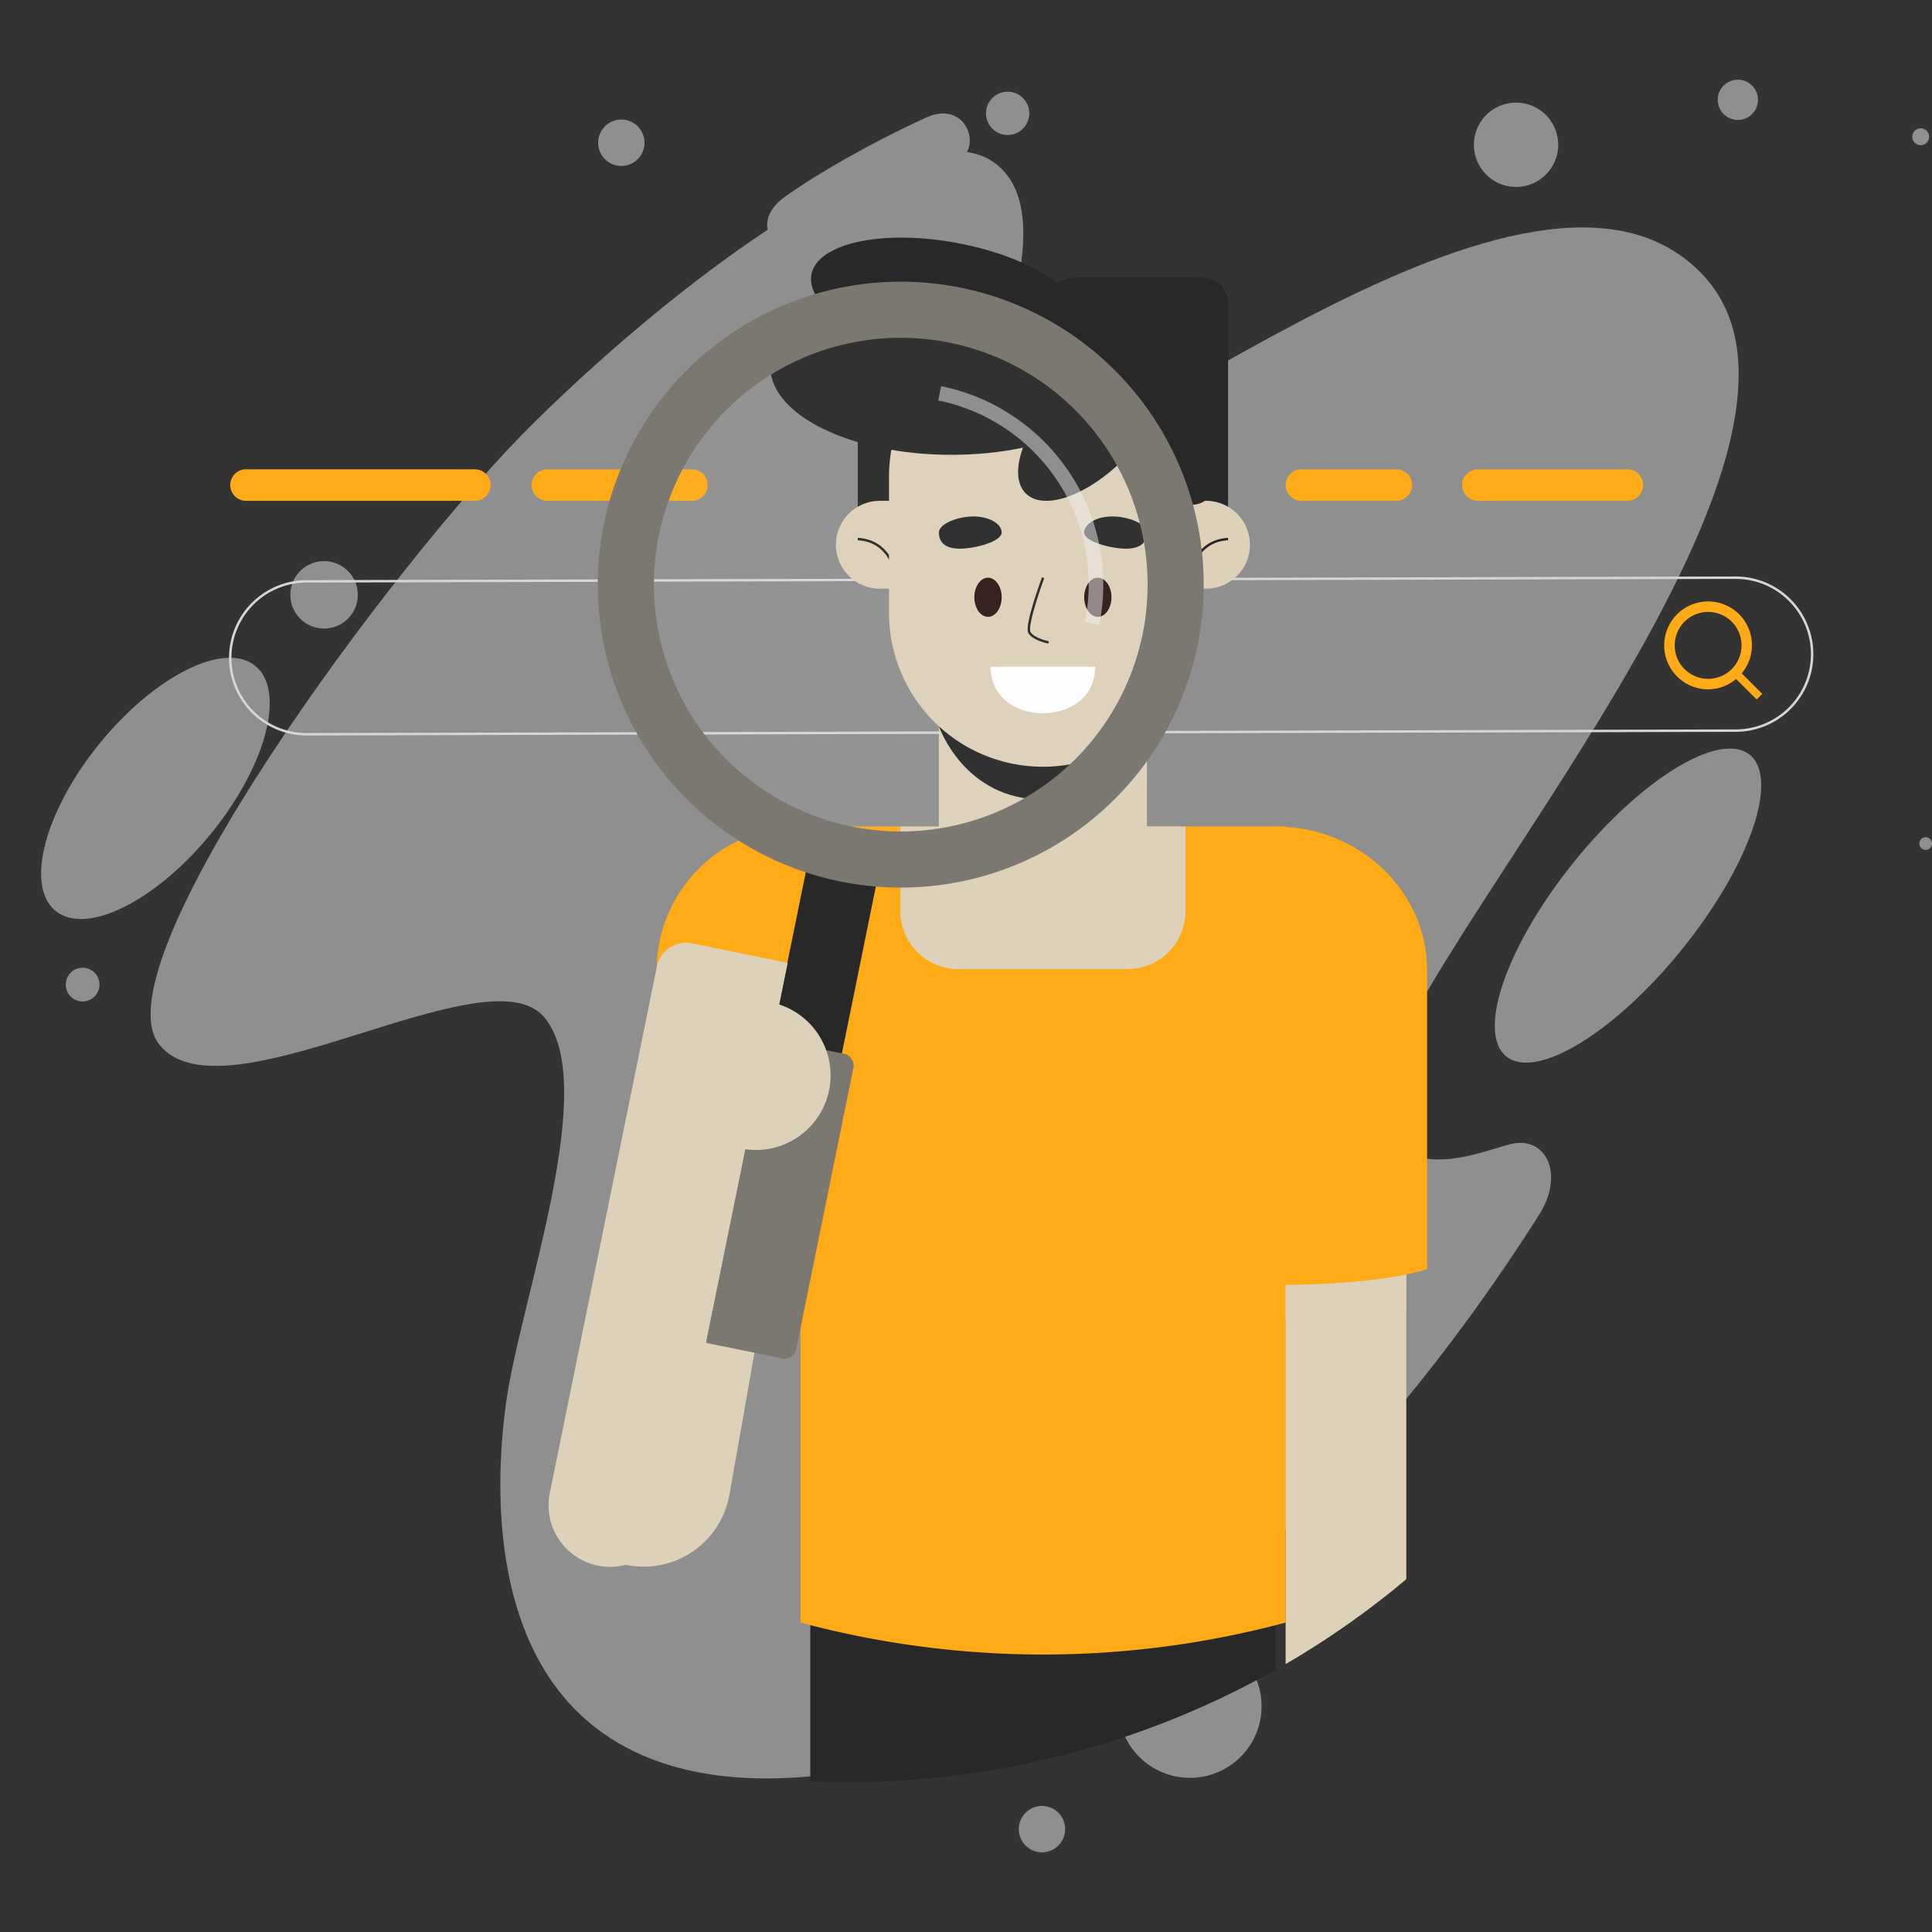 <svg xmlns="http://www.w3.org/2000/svg" xmlns:svgjs="http://svgjs.com/svgjs" xmlns:xlink="http://www.w3.org/1999/xlink" width="288" height="288"><rect width="100%" height="100%" fill="#333333" stroke="none"/><svg xmlns="http://www.w3.org/2000/svg" width="288" height="288" viewBox="0 0 794.733 729.169"><g class="color000 svgShape" transform="translate(432 -309.693)"><g class="color000 svgShape" opacity=".5" transform="translate(-431.999 314.631)"><path fill="#ebebeb" d="M-53.274,332.372c31.251,26.228-19.01,103.242,7.35,119.294s213.687-149.7,283.405-73.481S96.107,675.264,104.6,721.176c6.312,34.1,44.725,15.2,54.721,13.623,13.649-2.152,20.47,13.285,10.2,29.424C92.444,885.4-10.836,979.984-122.885,994.356c-38.8,4.976-82.451.322-109.411-32.557-25.157-30.68-28.772-77.864-23.175-119.787s39.263-131.608,15.675-159.2-132.056,44.144-158.225,11.378S-301.1,494.752-244.16,438.55C-178.849,374.089-84.524,306.143-53.274,332.372Z" class="colorebebeb svgShape" transform="translate(463.571 -302.196)"/><ellipse cx="79.724" cy="28.58" fill="#ebebeb" class="colorebebeb svgShape" rx="79.724" ry="28.58" transform="rotate(-51.092 695.049 -435.472)"/><path fill="#ebebeb" d="M-6.274,387.6a8.276,8.276,0,0,1-7.164,9.255,8.276,8.276,0,0,1-9.255-7.166,8.276,8.276,0,0,1,7.164-9.255A8.274,8.274,0,0,1-6.274,387.6Z" class="colorebebeb svgShape" transform="translate(729.356 -385.306)"/><path fill="#ebebeb" d="M-269.936,353.272c-15.293,10.952-4.222,26.316,10.972,17.58,29.5-16.964,46.557-25.863,60.617-32.887,9.54-4.764,3.149-24.911-13.654-17.2C-235.316,331.453-257.261,344.2-269.936,353.272Z" class="colorebebeb svgShape" transform="translate(592.826 -310.067)"/><path fill="#ebebeb" d="M-215.388,322.409a8.9,8.9,0,0,1-7.707,9.954,8.9,8.9,0,0,1-9.952-7.707,8.9,8.9,0,0,1,7.7-9.952A8.9,8.9,0,0,1-215.388,322.409Z" class="colorebebeb svgShape" transform="translate(638.712 -314.631)"/><ellipse cx="65.017" cy="29.474" fill="#ebebeb" class="colorebebeb svgShape" rx="65.017" ry="29.474" transform="rotate(-50.8 335.215 159.173)"/><path fill="#ebebeb" d="M-345.8,421.434a13.87,13.87,0,0,1-12.008,15.512,13.873,13.873,0,0,1-15.512-12.01,13.871,13.871,0,0,1,12.01-15.509A13.87,13.87,0,0,1-345.8,421.434Z" class="colorebebeb svgShape" transform="translate(492.872 -216.22)"/><path fill="#ebebeb" d="M-404.918,497.39a6.936,6.936,0,0,1-6,7.756,6.936,6.936,0,0,1-7.756-6,6.936,6.936,0,0,1,6-7.756A6.936,6.936,0,0,1-404.918,497.39Z" class="colorebebeb svgShape" transform="translate(445.787 -130.974)"/><path fill="#ebebeb" d="M-292.353,328.585a9.537,9.537,0,0,1-8.255,10.664,9.538,9.538,0,0,1-10.664-8.257,9.535,9.535,0,0,1,8.255-10.662A9.535,9.535,0,0,1-292.353,328.585Z" class="colorebebeb svgShape" transform="translate(557.4 -308.789)"/><path fill="#ebebeb" d="M-39.376,325.045a3.467,3.467,0,0,1-3,3.879,3.468,3.468,0,0,1-3.877-3,3.467,3.467,0,0,1,3-3.879A3.468,3.468,0,0,1-39.376,325.045Z" class="colorebebeb svgShape" transform="translate(832.907 -306.957)"/><path fill="#ebebeb" d="M.352,340.815A17.337,17.337,0,0,1-14.658,360.2a17.338,17.338,0,0,1-19.388-15.01A17.34,17.34,0,0,1-19.035,325.8,17.335,17.335,0,0,1,.352,340.815Z" class="colorebebeb svgShape" transform="translate(640.479 -321.164)"/><path fill="#ebebeb" d="M-147.724,651.586a29.476,29.476,0,0,1-25.519,32.961A29.475,29.475,0,0,1-206.2,659.027a29.472,29.472,0,0,1,25.519-32.958A29.473,29.473,0,0,1-147.724,651.586Z" class="colorebebeb svgShape" transform="translate(666.442 8.823)"/><path fill="#ebebeb" d="M-207.506,668.734a9.535,9.535,0,0,1-8.255,10.664,9.537,9.537,0,0,1-10.664-8.255,9.537,9.537,0,0,1,8.257-10.664A9.535,9.535,0,0,1-207.506,668.734Z" class="colorebebeb svgShape" transform="translate(645.589 44.756)"/><path fill="#ebebeb" d="M-39.677,467.278a2.6,2.6,0,0,1-2.251,2.908,2.6,2.6,0,0,1-2.908-2.251,2.6,2.6,0,0,1,2.251-2.908A2.6,2.6,0,0,1-39.677,467.278Z" class="colorebebeb svgShape" transform="translate(834.388 -158.335)"/><circle cx="7.802" cy="7.802" r="7.802" fill="#ebebeb" class="colorebebeb svgShape" transform="translate(208.509 583.599)"/></g><g class="color000 svgShape" transform="translate(-337.288 374.654)"><path fill="#ffaa17" d="M-284.945,403.761h-94.13a6.482,6.482,0,0,1-6.483-6.481h0a6.482,6.482,0,0,1,6.483-6.483h94.13a6.482,6.482,0,0,1,6.481,6.483h0A6.482,6.482,0,0,1-284.945,403.761Z" class="color698137 svgShape" transform="translate(385.558 -295.489)"/><path fill="#ffaa17" d="M-127.133,403.761H-166.2a6.482,6.482,0,0,1-6.481-6.481h0A6.482,6.482,0,0,1-166.2,390.8h39.066a6.482,6.482,0,0,1,6.483,6.483h0A6.482,6.482,0,0,1-127.133,403.761Z" class="color698137 svgShape" transform="translate(606.819 -295.489)"/><path fill="#ffaa17" d="M-69.1,403.761h-61.5a6.482,6.482,0,0,1-6.483-6.481h0A6.482,6.482,0,0,1-130.6,390.8h61.5a6.482,6.482,0,0,1,6.483,6.483h0A6.482,6.482,0,0,1-69.1,403.761Z" class="color698137 svgShape" transform="translate(643.819 -295.489)"/><g class="color000 svgShape" transform="translate(0 139.893)"><path fill="none" stroke="#d6d6d6" stroke-miterlimit="10" d="M233.691,475.566l-587.8,1.507a31.453,31.453,0,0,1-31.453-31.453h0A31.453,31.453,0,0,1-354.1,414.166l587.8-1.507a31.453,31.453,0,0,1,31.453,31.453h0A31.453,31.453,0,0,1,233.691,475.566Z" class="colorStroked6d6d6 svgStroke" transform="translate(385.558 -412.659)"/><path fill="#ffaa17" d="M-55.995,455.475l-8.441-8.445a18.039,18.039,0,0,0-1.036-24.293,18.1,18.1,0,0,0-25.566,0,18.1,18.1,0,0,0,0,25.562,17.952,17.952,0,0,0,12.783,5.3,17.877,17.877,0,0,0,11.516-4.256l8.439,8.441Zm-31.986-10.232a13.769,13.769,0,0,1,0-19.452,13.717,13.717,0,0,1,9.726-4.02,13.717,13.717,0,0,1,9.726,4.02,13.769,13.769,0,0,1,0,19.452,13.665,13.665,0,0,1-9.726,4.028A13.665,13.665,0,0,1-87.981,445.243Z" class="color698137 svgShape" transform="translate(686.185 -407.68)"/></g><g class="color000 svgShape" transform="translate(123.968)"><g class="color000 svgShape" transform="translate(114.64 561.544)"><path fill="#282828" d="M-77.182,619.413v27.593a358.151,358.151,0,0,1-191.376,45.866V619.413Z" class="color282828 svgShape" transform="translate(268.558 -619.413)"/><line y2="13.445" fill="none" stroke="#282828" stroke-miterlimit="10" class="colorStroke282828 svgStroke" transform="translate(95.619 51.229)"/><path fill="none" stroke="#282828" stroke-miterlimit="10" d="M-225.578,619.413V647.52A12.586,12.586,0,0,0-212.993,660.1h0V619.413" class="colorStroke282828 svgStroke" transform="translate(313.231 -619.413)"/></g><path fill="#ffaa17" d="M-258.828,403.761h-59.46a6.482,6.482,0,0,1-6.483-6.481h0a6.482,6.482,0,0,1,6.483-6.483h59.46a6.482,6.482,0,0,1,6.481,6.483h0A6.482,6.482,0,0,1-258.828,403.761Z" class="color6d7c4a svgShape" transform="translate(324.771 -295.489)"/><path fill="#ffaa17" d="M-70.983,790.306h0a385.166,385.166,0,0,1-199.541,0h0V462.844H-70.983Z" class="color64704b svgShape" transform="translate(381.153 -220.604)"/><line x2="94.818" y1="107.758" fill="#424931" transform="translate(148.437 406.999)"/><line x2="39.209" y1="57.179" fill="#424931" transform="translate(204.047 457.578)"/><g class="color000 svgShape" transform="translate(98.172)"><path fill="#ded1ba" d="M0,0H117.341a0,0,0,0,1,0,0V34.729A23.942,23.942,0,0,1,93.4,58.67H23.942A23.942,23.942,0,0,1,0,34.729V0A0,0,0,0,1,0,0Z" class="colored8d5d svgShape" transform="translate(53.485 242.24)"/><rect width="43.93" height="69.333" fill="#282828" class="color282828 svgShape" transform="translate(35.998 67.48)"/><path fill="#282828" d="M10.267,0H63.556A10.267,10.267,0,0,1,73.822,10.267V120.295a0,0,0,0,1,0,0H0a0,0,0,0,1,0,0V10.267A10.267,10.267,0,0,1,10.267,0Z" class="color282828 svgShape" transform="translate(114.49 16.518)"/><path fill="#ded1ba" d="M-199.83,556.4h0a42.79,42.79,0,0,1-42.79-42.79v-54.25a42.79,42.79,0,0,1,42.79-42.79h0a42.79,42.79,0,0,1,42.79,42.79v54.25A42.79,42.79,0,0,1-199.83,556.4Z" class="colored8d5d svgShape" transform="translate(311.986 -268.703)"/><path fill="#282828" d="M-242.62,442.623s10.264,30.171,42.79,30.171v-.355l.141.355c32.526,0,42.79-30.171,42.79-30.171Z" class="color282828 svgShape" transform="translate(311.986 -241.622)"/><path fill="#ded1ba" d="M-237.764,433.29h-7.562a18.067,18.067,0,0,1-18.067-18.067v0a18.067,18.067,0,0,1,18.067-18.067h7.562A18.069,18.069,0,0,1-219.7,415.221h0A18.07,18.07,0,0,1-237.764,433.29Z" class="colordb8256 svgShape" transform="translate(290.394 -288.881)"/><path fill="#ded1ba" d="M-175.679,433.29h-7.564a18.069,18.069,0,0,1-18.067-18.067v0a18.069,18.069,0,0,1,18.067-18.067h7.564a18.067,18.067,0,0,1,18.067,18.067h0A18.068,18.068,0,0,1-175.679,433.29Z" class="colordb8256 svgShape" transform="translate(354.923 -288.881)"/><path fill="#282828" d="M-156.663,380.315c-2.447,12.944-29.406,18.717-60.217,12.893s-53.8-21.036-51.356-33.98,29.406-18.719,60.217-12.9S-154.218,367.369-156.663,380.315Z" class="color282828 svgShape" transform="translate(285.175 -344.063)"/><path fill="none" stroke="#282828" stroke-miterlimit="10" d="M-191.7,417.813s2.247-12.218,15.112-12.95" class="colorStroke282828 svgStroke" transform="translate(364.906 -280.869)"/><path fill="none" stroke="#282828" stroke-miterlimit="10" d="M-243.871,417.813s-2.245-12.218-15.11-12.95" class="colorStroke282828 svgStroke" transform="translate(294.98 -280.869)"/><path fill="#ded1ba" d="M-189.373,543.871h0a63.3,63.3,0,0,1-63.307-63.3V424.543a63.307,63.307,0,0,1,63.307-63.307h0a63.307,63.307,0,0,1,63.307,63.307v56.024A63.3,63.3,0,0,1-189.373,543.871Z" class="colored8d5d svgShape" transform="translate(301.529 -326.214)"/><path fill="none" stroke="#282828" stroke-miterlimit="10" d="M-218.611,412.659s-7.264,19.682-5.631,22.541,7.894,4.085,7.894,4.085" class="colorStroke282828 svgStroke" transform="translate(330.839 -272.766)"/><path fill="#282828" d="M-127.566,388.577c0,20.076-33.37,36.348-74.533,36.348s-74.533-16.272-74.533-36.348,33.368-36.35,74.533-36.35S-127.566,368.5-127.566,388.577Z" class="color282828 svgShape" transform="translate(276.633 -335.578)"/><path fill="#282828" d="M-168.17,369.1c7.623,7.342,1.444,26.127-13.8,41.96s-33.784,22.719-41.408,15.377-1.446-26.127,13.8-41.96S-175.794,361.756-168.17,369.1Z" class="color282828 svgShape" transform="translate(328.59 -321.099)"/><path fill="#282828" d="M-216.8,406.932c0,3.661-10.811,6.628-17.214,6.628s-8.606-2.967-8.606-6.628,7.825-6.628,14.229-6.628S-216.8,403.271-216.8,406.932Z" class="color282828 svgShape" transform="translate(311.986 -285.607)"/><path fill="#2c1817" d="M-224.234,420.71c0,4.448-2.515,8.054-5.616,8.054s-5.616-3.606-5.616-8.054,2.515-8.051,5.616-8.051S-224.234,416.265-224.234,420.71Z" class="color2c1817 svgShape" transform="translate(319.42 -272.766)"/><path fill="#2c1817" d="M-202.086,420.71c0,4.448-2.515,8.054-5.616,8.054s-5.614-3.606-5.614-8.054,2.515-8.051,5.614-8.051S-202.086,416.265-202.086,420.71Z" class="color2c1817 svgShape" transform="translate(342.443 -272.766)"/><path fill="#282828" d="M-213.317,406.932c0,3.661,10.811,6.628,17.212,6.628s8.608-2.967,8.608-6.628-7.825-6.628-14.229-6.628S-213.317,403.271-213.317,406.932Z" class="color282828 svgShape" transform="translate(342.443 -285.607)"/><path fill="#fff" d="M-232.2,430.63c0,11.892,9.642,19.085,21.536,19.085s21.536-7.193,21.536-19.085Z" class="colorfff svgShape" transform="translate(322.818 -254.087)"/><ellipse cx="17.996" cy="35.243" fill="#282828" class="color282828 svgShape" rx="17.996" ry="35.243" transform="rotate(-22.756 193.665 -305.512)"/><path fill="none" stroke="#eee" stroke-miterlimit="10" stroke-width="6" d="M-242.465,375.468a80.307,80.307,0,0,1,62.693,94.7" class="colorStrokeeee svgStroke" opacity=".5" transform="translate(312.147 -311.422)"/></g><path fill="#ded1ba" d="M-227.529,520.749l-29.243,165.729A35.841,35.841,0,0,1-298.3,715.546l-13.6-2.4,35.471-201.026Z" class="colordb8256 svgShape" transform="translate(338.157 -169.386)"/><path fill="#ded1ba" d="M-123.046,545.583v140.9A355.27,355.27,0,0,1-172.685,721.4V545.583Z" class="colored8d5d svgShape" transform="translate(482.847 -134.607)"/><path fill="#ded1ba" d="M-123.038,545.585v30.534c-9.092,1.862-25.07,4.042-49.649,4.042V545.585Z" class="colordb8256 svgShape" transform="translate(482.845 -134.605)"/><path fill="#ffaa17" d="M-172.681,651.448v-188.6h0c34.433,0,62.347,26.5,62.347,59.193V644.928S-128,651.448-172.681,651.448Z" class="color64704b svgShape" transform="translate(478.697 -220.604)"/><path fill="#ffaa17" d="M-240.357,651.448v-188.6h0a59.193,59.193,0,0,0-59.193,59.193V644.928S-282.78,651.448-240.357,651.448Z" class="color64704b svgShape" transform="translate(350.985 -220.604)"/><g class="color000 svgShape" transform="translate(26.115 17.009)"><rect width="29.406" height="92.303" fill="#282828" class="color282828 svgShape" transform="rotate(11.495 -1103.136 559.2)"/><rect width="41.059" height="127.836" fill="#7b7771" class="colorf4a93d svgShape" rx="4.645" transform="rotate(11.496 -1513.981 488.564)"/><path fill="#7b7771" d="M-161.954,355.465a124.617,124.617,0,0,0-146.952,97.281A124.618,124.618,0,0,0-211.623,599.7a124.617,124.617,0,0,0,146.95-97.283A124.614,124.614,0,0,0-161.954,355.465Zm-45.07,221.612a101.532,101.532,0,0,1-79.261-119.73,101.532,101.532,0,0,1,119.73-79.263,101.533,101.533,0,0,1,79.263,119.73A101.534,101.534,0,0,1-207.024,577.076Z" class="colorf4a93d svgShape" transform="translate(312.523 -351.846)"/><circle cx="101.533" cy="101.533" r="101.533" fill="#eee" class="coloreee svgShape" opacity=".05" transform="matrix(.961 -.278 .278 .961 0 56.389)"/></g><path fill="#ded1ba" d="M-301.08,729.853h0A25.314,25.314,0,0,1-320.843,700l40.5-199.142,52.157-2.386L-271.225,710.09A25.314,25.314,0,0,1-301.08,729.853Z" class="colored8d5d svgShape" transform="translate(328.32 -183.574)"/><path fill="#ded1ba" d="M12.25,0H52.439a0,0,0,0,1,0,0V30.019a0,0,0,0,1,0,0H0a0,0,0,0,1,0,0V12.25A12.25,12.25,0,0,1,12.25,0Z" class="colored8d5d svgShape" transform="rotate(11.495 -1403.047 411.974)"/><path fill="#ded1ba" d="M-270.746,560.825l-23.088-4.695L-281.6,496l23.086,4.695a30.681,30.681,0,0,1,23.953,36.181h0A30.681,30.681,0,0,1-270.746,560.825Z" class="colored8d5d svgShape" transform="translate(356.926 -186.146)"/><line x2=".011" y2="115.948" fill="#606060" transform="translate(310.158 314.897)"/></g></g></g></svg></svg>